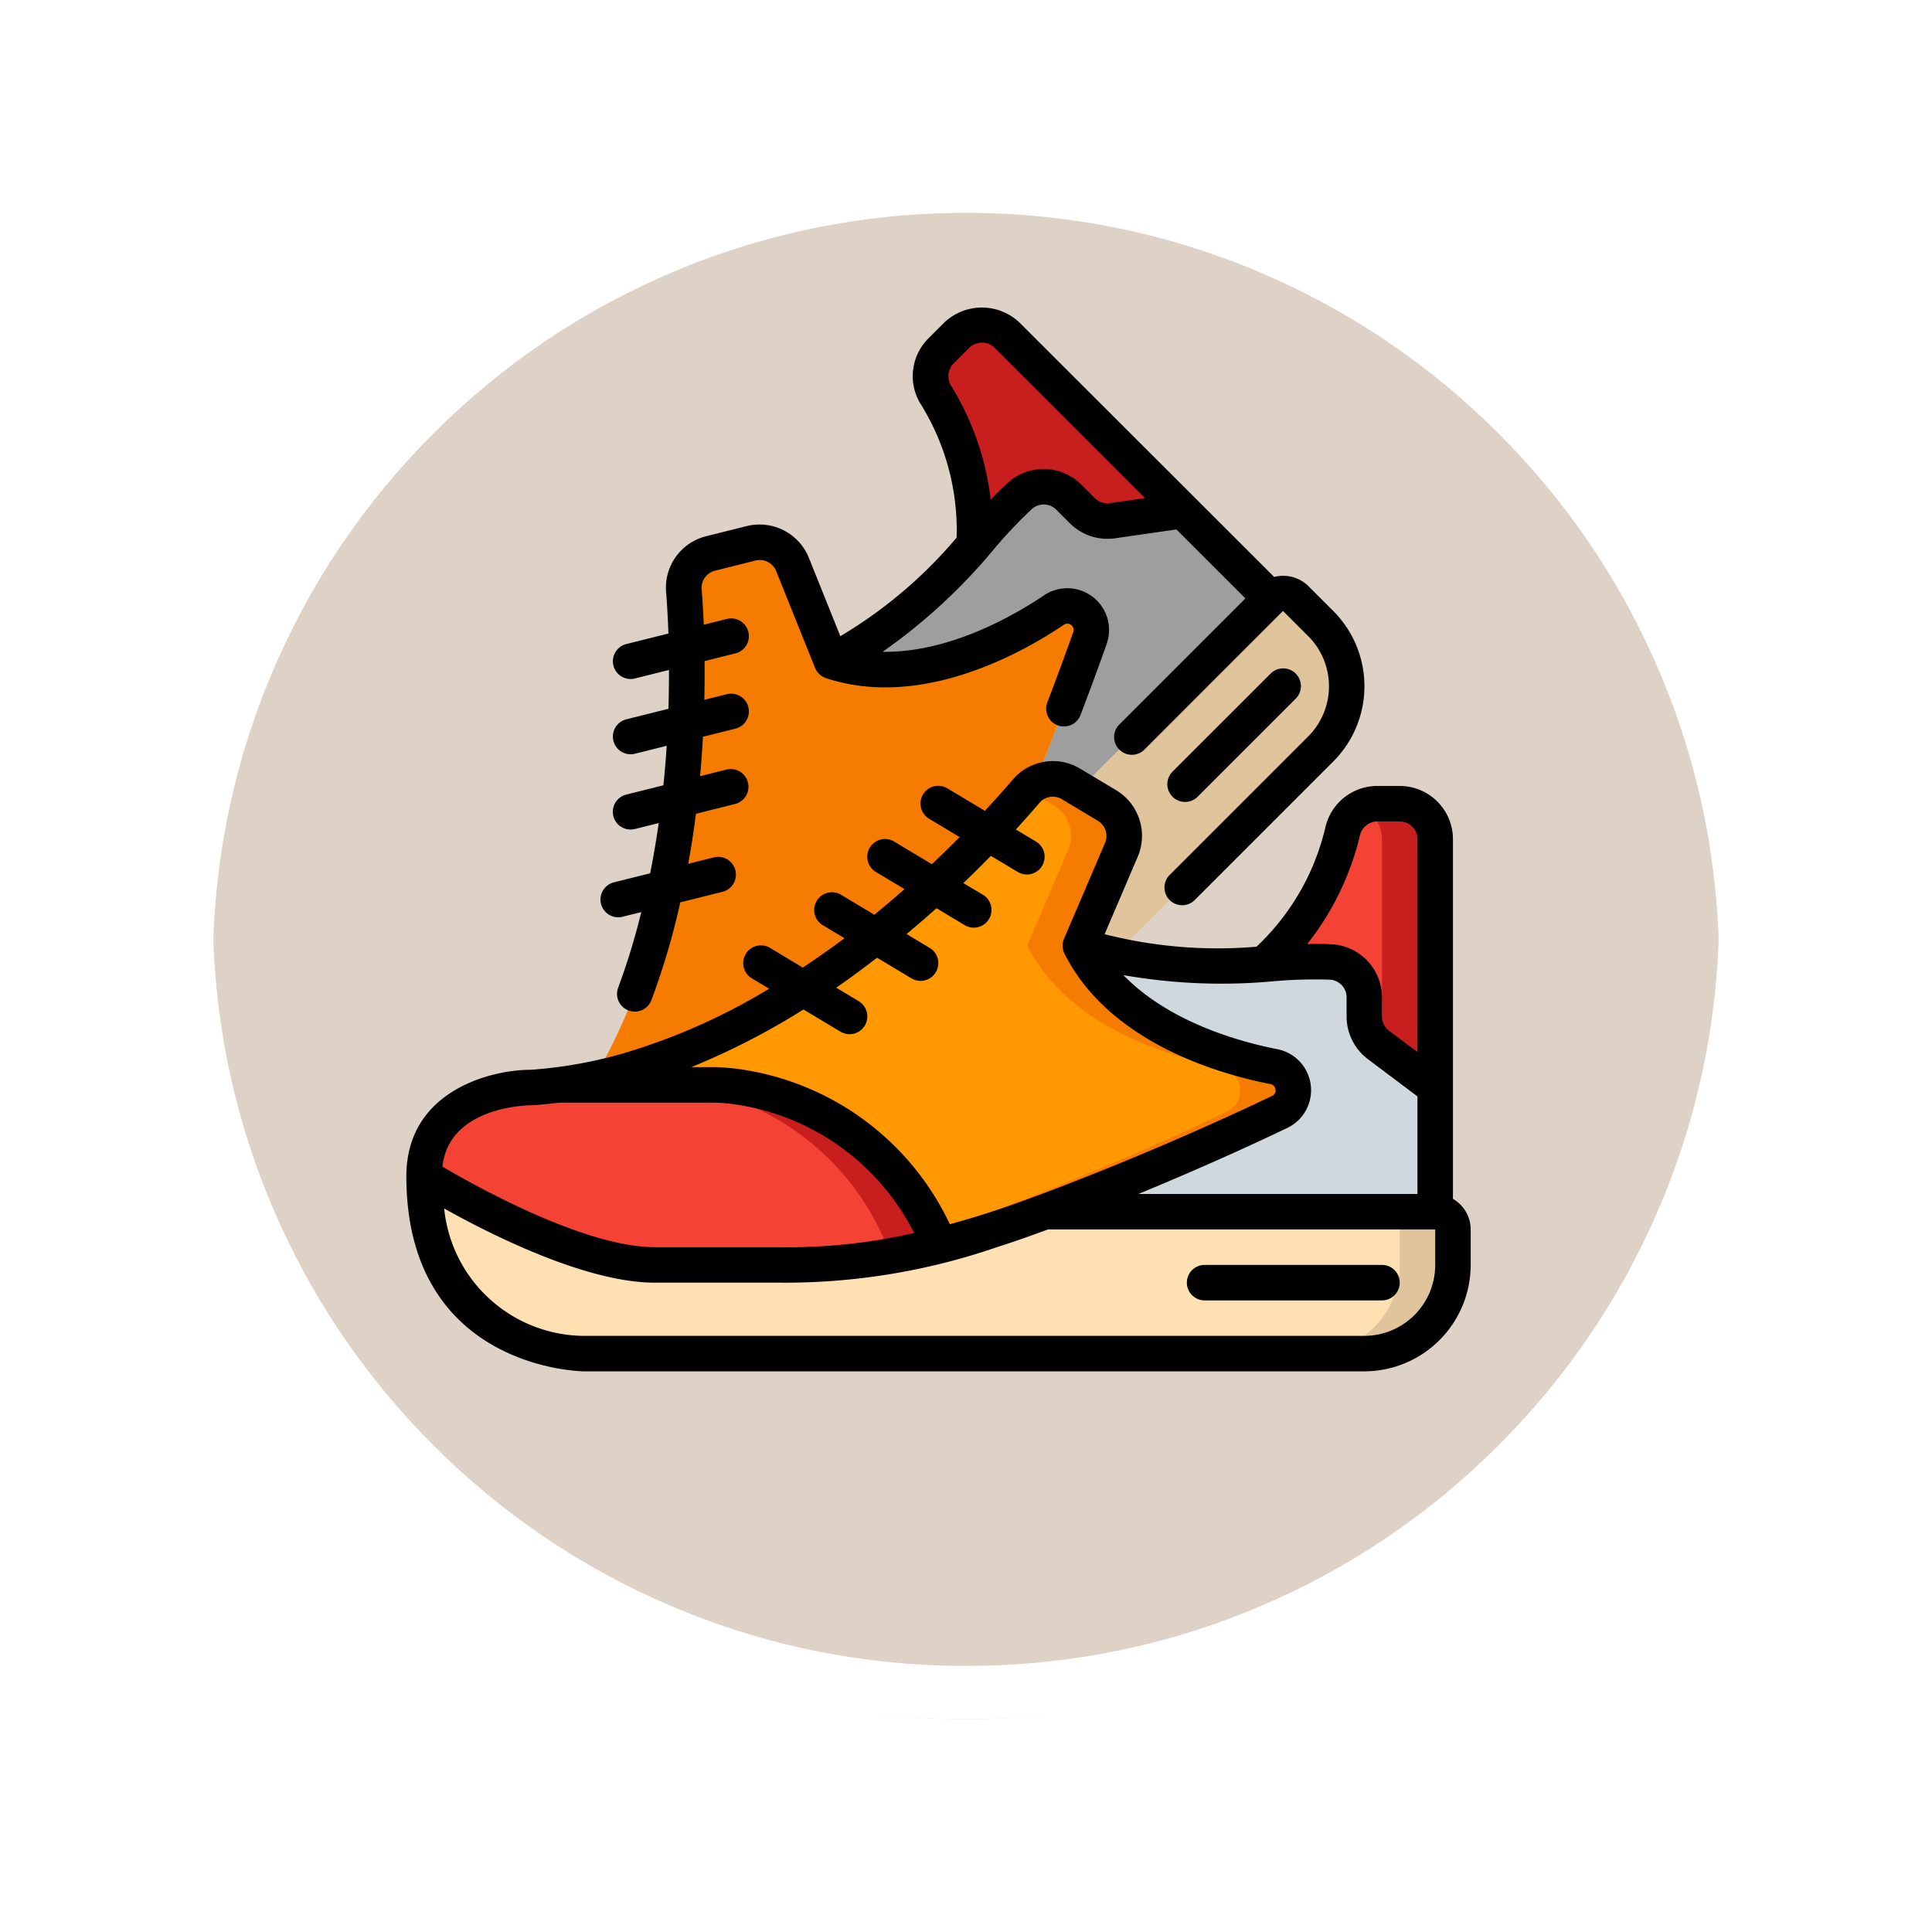 <svg xmlns="http://www.w3.org/2000/svg" xmlns:xlink="http://www.w3.org/1999/xlink" width="108.914" height="108.914" viewBox="0 0 108.914 108.914">
  <defs>
    <filter id="Trazado_874925" x="0" y="0" width="108.914" height="108.914" filterUnits="userSpaceOnUse">
      <feOffset dy="3" input="SourceAlpha"/>
      <feGaussianBlur stdDeviation="3" result="blur"/>
      <feFlood flood-opacity="0.161"/>
      <feComposite operator="in" in2="blur"/>
      <feComposite in="SourceGraphic"/>
    </filter>
  </defs>
  <g id="Grupo_1177647" data-name="Grupo 1177647" transform="translate(-799.5 -2534.157)">
    <g id="Grupo_1111316" data-name="Grupo 1111316" transform="translate(0 587.946)">
      <g id="Grupo_1109835" data-name="Grupo 1109835">
        <g id="Grupo_1107913" data-name="Grupo 1107913" transform="translate(808.5 1952.211)">
          <g transform="matrix(1, 0, 0, 1, -9, -6)" filter="url(#Trazado_874925)">
            <g id="Trazado_874925-2" data-name="Trazado 874925" transform="translate(9 6)" fill="#d8cabd" opacity="0.859">
              <path d="M 45.457 89.414 C 39.522 89.414 33.766 88.252 28.347 85.96 C 23.113 83.746 18.412 80.577 14.375 76.539 C 10.337 72.502 7.168 67.801 4.954 62.567 C 2.662 57.149 1.5 51.392 1.5 45.457 C 1.5 39.522 2.662 33.766 4.954 28.347 C 7.168 23.113 10.337 18.412 14.375 14.375 C 18.412 10.337 23.113 7.168 28.347 4.954 C 33.766 2.662 39.522 1.5 45.457 1.5 C 51.392 1.5 57.148 2.662 62.566 4.954 C 67.8 7.168 72.502 10.337 76.539 14.375 C 80.576 18.412 83.746 23.113 85.96 28.347 C 88.252 33.766 89.414 39.522 89.414 45.457 C 89.414 51.392 88.252 57.149 85.96 62.567 C 83.746 67.801 80.576 72.502 76.539 76.539 C 72.502 80.577 67.8 83.746 62.566 85.96 C 57.148 88.252 51.392 89.414 45.457 89.414 Z" stroke="none"/>
              <path d="M 45.457 3 C 39.724 3 34.164 4.122 28.932 6.335 C 23.876 8.473 19.335 11.535 15.435 15.435 C 11.535 19.335 8.473 23.876 6.335 28.932 C 4.122 34.164 3 39.724 3 45.457 C 3 51.19 4.122 56.75 6.335 61.982 C 8.473 67.038 11.535 71.579 15.435 75.479 C 19.335 79.379 23.876 82.441 28.932 84.579 C 34.164 86.792 39.724 87.914 45.457 87.914 C 51.19 87.914 56.75 86.792 61.982 84.579 C 67.037 82.441 71.578 79.379 75.478 75.479 C 79.378 71.579 82.44 67.038 84.578 61.982 C 86.791 56.75 87.914 51.19 87.914 45.457 C 87.914 39.724 86.791 34.164 84.578 28.932 C 82.44 23.876 79.378 19.335 75.478 15.435 C 71.578 11.535 67.037 8.473 61.982 6.335 C 56.75 4.122 51.19 3 45.457 3 M 45.457 0 C 70.562 0 90.914 20.352 90.914 45.457 L 90.914 45.457 C 90.914 70.562 70.562 90.914 45.457 90.914 C 20.352 90.914 0 70.562 0 45.457 L 0 45.457 C 0 20.352 20.352 0 45.457 0 Z" stroke="none" fill="#fff"/>
            </g>
          </g>
          <g id="Trazado_874923" data-name="Trazado 874923" transform="translate(0 0)" fill="none">
            <path d="M45.457,0A45.457,45.457,0,0,1,90.914,45.457h0A45.457,45.457,0,0,1,0,45.457H0A45.457,45.457,0,0,1,45.457,0Z" stroke="none"/>
            <path d="M 45.457 3 C 39.724 3 34.164 4.122 28.932 6.335 C 23.876 8.473 19.335 11.535 15.435 15.435 C 11.535 19.335 8.473 23.876 6.335 28.932 C 4.122 34.164 3 39.724 3 45.457 C 3 51.19 4.122 56.75 6.335 61.982 C 8.473 67.038 11.535 71.579 15.435 75.479 C 19.335 79.379 23.876 82.441 28.932 84.579 C 34.164 86.792 39.724 87.914 45.457 87.914 C 51.19 87.914 56.75 86.792 61.982 84.579 C 67.037 82.441 71.578 79.379 75.478 75.479 C 79.378 71.579 82.44 67.038 84.578 61.982 C 86.791 56.75 87.914 51.19 87.914 45.457 C 87.914 39.724 86.791 34.164 84.578 28.932 C 82.44 23.876 79.378 19.335 75.478 15.435 C 71.578 11.535 67.037 8.473 61.982 6.335 C 56.75 4.122 51.19 3 45.457 3 M 45.457 0 C 70.562 0 90.914 20.352 90.914 45.457 L 90.914 45.457 C 90.914 70.562 70.562 90.914 45.457 90.914 C 20.352 90.914 0 70.562 0 45.457 L 0 45.457 C 0 20.352 20.352 0 45.457 0 Z" stroke="none" fill="#fff"/>
          </g>
        </g>
      </g>
    </g>
    <g id="Page-1" transform="translate(822.408 2551.465)">
      <g id="_018---Shoes" data-name="018---Shoes">
        <g id="Icons" transform="translate(1 1)">
          <path id="Shape" d="M57,43v7H35c6.32-2.37,11.39-4.74,13.24-5.63a1.321,1.321,0,0,0,.76-1.2v-.03a1.349,1.349,0,0,0-1.09-1.32C45.42,41.34,39.36,39.71,37,35a26.188,26.188,0,0,0,10.35,1.04,32.246,32.246,0,0,1,3.79-.12,2,2,0,0,1,1.86,2V39a2.013,2.013,0,0,0,.8,1.6Z" fill="#cfd8dc"/>
          <path id="Shape-2" data-name="Shape" d="M57,29V43l-3.2-2.4A2.013,2.013,0,0,1,53,39V37.92a2,2,0,0,0-1.86-2,32.247,32.247,0,0,0-3.79.12,14.43,14.43,0,0,0,4.44-7.51A2.009,2.009,0,0,1,53.73,27H55a2.006,2.006,0,0,1,2,2Z" fill="#f44335"/>
          <path id="Shape-3" data-name="Shape" d="M55,27H53.73a1.971,1.971,0,0,0-.865.206A2,2,0,0,1,54,29V40.75L57,43V29a2.006,2.006,0,0,0-2-2Z" fill="#c81e1e"/>
          <path id="Shape-4" data-name="Shape" d="M48.14,35.92c-.2-.013-.425-.016-.644-.018-.049.044-.1.1-.146.138l1.1-.069a1.972,1.972,0,0,0-.31-.051Z" fill="#c81e1e"/>
          <path id="Shape-5" data-name="Shape" d="M58,51v2a5,5,0,0,1-5,5H9S0,58,0,48c0,0,8,5,13,5h7a33.221,33.221,0,0,0,9.07-1.12c.9-.23,1.87-.5,2.92-.83.82-.26,1.68-.56,2.6-.9.13-.05.27-.1.41-.15H57a1,1,0,0,1,1,1Z" fill="#ffe0b2"/>
          <path id="Shape-6" data-name="Shape" d="M57,50H54a1,1,0,0,1,1,1v2a5,5,0,0,1-5,5h3a5,5,0,0,0,5-5V51a1,1,0,0,0-1-1Z" fill="#dfc49c"/>
          <path id="Shape-7" data-name="Shape" d="M29.07,51.88A33.221,33.221,0,0,1,20,53H13C8,53,0,48,0,48a5.237,5.237,0,0,1,.09-1C.83,43,6,43,6,43c.53-.03,1.06-.08,1.58-.15h8.83a11.37,11.37,0,0,1,1.82.2,14.6,14.6,0,0,1,10.84,8.83Z" fill="#f44335"/>
          <path id="Shape-8" data-name="Shape" d="M18.23,43.05a11.37,11.37,0,0,0-1.82-.2h-3a11.37,11.37,0,0,1,1.82.2,14.6,14.6,0,0,1,10.84,8.83A33.221,33.221,0,0,1,17,53h3a33.221,33.221,0,0,0,9.07-1.12,14.6,14.6,0,0,0-10.84-8.83Z" fill="#c81e1e"/>
          <path id="Shape-9" data-name="Shape" d="M49,43.14v.03a1.321,1.321,0,0,1-.76,1.2C46.39,45.26,41.32,47.63,35,50c-.14.05-.28.1-.41.15-.92.34-1.78.64-2.6.9-1.05.33-2.02.6-2.92.83a14.6,14.6,0,0,0-10.84-8.83,11.37,11.37,0,0,0-1.82-.2H7.58c.67-.09,1.34-.2,2-.34.69-.14,1.37-.32,2.05-.51C22.37,38.89,31,29.73,33.93,26.31a2.269,2.269,0,0,1,.47-.41,1.973,1.973,0,0,1,2.08-.01l.48.29,1.54.92a1.993,1.993,0,0,1,.81,2.5L37,35a8.953,8.953,0,0,0,.95,1.51c2.76,3.56,7.76,4.89,9.96,5.31A1.349,1.349,0,0,1,49,43.14Z" fill="#ff9801"/>
          <path id="Shape-10" data-name="Shape" d="M47.91,41.82C45.42,41.34,39.36,39.71,37,35l2.31-5.4a1.993,1.993,0,0,0-.81-2.5l-2.02-1.21a1.978,1.978,0,0,0-2.456.326L35.5,27.1a1.993,1.993,0,0,1,.81,2.5L34,35c2.36,4.71,8.42,6.34,10.91,6.82A1.349,1.349,0,0,1,46,43.14v.03a1.321,1.321,0,0,1-.76,1.2C43.39,45.26,38.32,47.63,32,50c-.14.05-.28.1-.41.15-.92.34-1.78.64-2.6.9-.09.028-.171.05-.261.078.12.247.235.5.341.752.9-.23,1.87-.5,2.92-.83.82-.26,1.68-.56,2.6-.9.13-.05.27-.1.41-.15,6.32-2.37,11.39-4.74,13.24-5.63a1.321,1.321,0,0,0,.76-1.2v-.03a1.349,1.349,0,0,0-1.09-1.32Z" fill="#f57c00"/>
          <path id="Shape-11" data-name="Shape" d="M47.71,15.43,36.96,26.18l-.48-.29a1.973,1.973,0,0,0-2.08.01c1.55-3.87,2.65-6.89,3.13-8.25a1.321,1.321,0,0,0-.31-1.39l-.02-.02a1.335,1.335,0,0,0-1.7-.16c-2.1,1.42-7.54,4.55-12.54,2.89a26.218,26.218,0,0,0,8.05-6.59,36.686,36.686,0,0,1,2.6-2.76,2,2,0,0,1,2.73.1l.76.76a2,2,0,0,0,1.7.57l3.96-.57L47,14.73Z" fill="#9e9e9e"/>
          <path id="Shape-12" data-name="Shape" d="M42.76,10.48l-3.96.57a2,2,0,0,1-1.7-.57l-.76-.76a2,2,0,0,0-2.73-.1,36.685,36.685,0,0,0-2.6,2.76,14.391,14.391,0,0,0-2.17-8.44,2.024,2.024,0,0,1,.29-2.46l.9-.9a2.022,2.022,0,0,1,2.83,0Z" fill="#c81e1e"/>
          <path id="Shape-13" data-name="Shape" d="M50.54,23.92,37.95,36.51A8.953,8.953,0,0,1,37,35l2.31-5.4a1.993,1.993,0,0,0-.81-2.5l-1.54-.92L47.71,15.43a1,1,0,0,1,1.41,0l1.42,1.42a5,5,0,0,1,0,7.07Z" fill="#dfc49c"/>
          <path id="Shape-14" data-name="Shape" d="M37.53,17.65c-.48,1.36-1.58,4.38-3.13,8.25a2.269,2.269,0,0,0-.47.41C31,29.73,22.37,38.89,11.63,42c-.68.19-1.36.37-2.05.51a35.922,35.922,0,0,0,4.03-10.77v-.01a48.861,48.861,0,0,0,.81-4.97c.18-1.52.28-2.97.34-4.33.06-1.56.07-3,.04-4.25-.03-1.29-.09-2.37-.16-3.19a2,2,0,0,1,1.51-2.1l2.28-.57a1.989,1.989,0,0,1,2.34,1.2l2.19,5.45c5,1.66,10.44-1.47,12.54-2.89a1.335,1.335,0,0,1,1.7.16l.02.02a1.321,1.321,0,0,1,.31,1.39Z" fill="#f57c00"/>
        </g>
        <g id="Icons_copy">
          <path id="Shape-15" data-name="Shape" d="M59,50.278V30a3,3,0,0,0-3-3H54.73a3,3,0,0,0-2.911,2.291,13.456,13.456,0,0,1-3.894,6.771,25.839,25.839,0,0,1-8.562-.706L41.225,31a3,3,0,0,0-1.211-3.761L38,26.035a2.968,2.968,0,0,0-3.829.625c-.422.493-.949,1.086-1.557,1.741l-2.1-1.258a1,1,0,1,0-1.03,1.714l1.707,1.025q-.731.738-1.565,1.528l-2.112-1.267a1,1,0,1,0-1.03,1.714l1.6.958q-.816.718-1.7,1.445l-1.862-1.117a1,1,0,1,0-1.03,1.714l1.208.725c-.752.565-1.539,1.118-2.351,1.657l-1.827-1.1a1,1,0,1,0-1.03,1.714l.96.576a34.906,34.906,0,0,1-8.094,3.607A25.056,25.056,0,0,1,7,43C4.924,43,.812,44.007.107,47.812A6.272,6.272,0,0,0,0,49C0,59.874,9.9,60,10,60H54a6.006,6.006,0,0,0,6-6V52A1.993,1.993,0,0,0,59,50.278ZM53.761,29.77A1.014,1.014,0,0,1,54.73,29H56a1,1,0,0,1,1,1V42l-1.6-1.2A1.007,1.007,0,0,1,55,40V38.919a3,3,0,0,0-2.793-2.992c-.449-.029-.922-.029-1.42-.016a15.768,15.768,0,0,0,2.974-6.141ZM48.98,38a26.652,26.652,0,0,1,3.1-.08,1,1,0,0,1,.924,1V40a3.017,3.017,0,0,0,1.2,2.4L57,44.5V50H41.268c3.972-1.636,7.028-3.066,8.4-3.725a2.358,2.358,0,0,0-.565-4.437c-1.915-.369-6.046-1.453-8.682-4.176A31.867,31.867,0,0,0,48.98,38ZM25.515,39.14l-1.281-.769c.8-.552,1.559-1.119,2.3-1.69l1.955,1.173a1,1,0,0,0,1.03-1.714L28.2,35.346c.584-.488,1.152-.975,1.687-1.455l1.6.963a1,1,0,0,0,1.03-1.714L31.4,32.476q.832-.8,1.55-1.537l1.531.918a1,1,0,0,0,1.03-1.714l-1.151-.691c.51-.556.96-1.066,1.331-1.5a.983.983,0,0,1,1.272-.2l2.015,1.208a1,1,0,0,1,.409,1.251l-2.31,5.4a1,1,0,0,0,.025.841c2.561,5.11,8.976,6.845,11.6,7.351a.357.357,0,0,1,.3.367.324.324,0,0,1-.193.3c-1.878.9-6.92,3.256-13.143,5.589-.145.052-.292.1-.427.156-.9.334-1.746.628-2.549.883-.722.229-1.4.43-2.053.607a15.493,15.493,0,0,0-11.228-8.639,12.473,12.473,0,0,0-2-.215H16.058A40.55,40.55,0,0,0,22.386,39.6l2.1,1.259a1,1,0,0,0,1.03-1.714ZM2.073,48.182C2.651,45.058,6.825,45,7.063,45c.514-.032,1.033-.083,1.553-.148h8.792a10.7,10.7,0,0,1,1.647.184A13.471,13.471,0,0,1,28.628,52.2,31.749,31.749,0,0,1,21,53H14c-3.966,0-10.174-3.486-11.969-4.546.011-.093.025-.183.042-.272ZM58,54a4,4,0,0,1-4,4H10a7.976,7.976,0,0,1-7.869-7.181C4.806,52.315,10.144,55,14,55h7a36.674,36.674,0,0,0,12.292-2c.834-.264,1.709-.569,2.645-.915l.011-.005.229-.08H58Z"/>
          <path id="Shape-16" data-name="Shape" d="M45,56H55a1,1,0,0,0,0-2H45a1,1,0,0,0,0,2Z"/>
          <path id="Shape-17" data-name="Shape" d="M43.9,27.9a.993.993,0,0,0,.707-.293l5.517-5.516a1,1,0,1,0-1.414-1.414l-5.517,5.516A1,1,0,0,0,43.9,27.9Z"/>
          <path id="Shape-18" data-name="Shape" d="M11.7,32.433a1,1,0,0,0,.242,1.97,1.015,1.015,0,0,0,.243-.029l1.058-.265a38.566,38.566,0,0,1-1.3,4.255,1,1,0,0,0,1.869.712,41.089,41.089,0,0,0,1.631-5.516l2.4-.6a1,1,0,0,0-.484-1.94l-1.469.367c.167-.917.314-1.856.435-2.82l2.226-.557a1,1,0,0,0-.484-1.94l-1.508.377c.065-.713.118-1.455.16-2.221l1.832-.458a1,1,0,0,0-.484-1.941l-1.27.317q.025-1.13.014-2.184l1.74-.435a1,1,0,1,0-.484-1.941l-1.3.326c-.031-.731-.071-1.413-.121-2a1,1,0,0,1,.757-1.048l2.273-.569a1,1,0,0,1,1.175.6l2.19,5.45a1,1,0,0,0,.613.576c5.431,1.8,11.189-1.5,13.417-3.011a.342.342,0,0,1,.451.059.33.33,0,0,1,.074.352c-.279.8-.776,2.167-1.451,3.946a1,1,0,1,0,1.869.71c.684-1.8,1.187-3.189,1.464-3.981a2.354,2.354,0,0,0-3.53-2.742c-1.614,1.092-5.306,3.248-9.1,3.184a31.944,31.944,0,0,0,6.3-5.816,26.177,26.177,0,0,1,2.131-2.246,1,1,0,0,1,1.358.051l.765.765a3.012,3.012,0,0,0,2.544.848l3.465-.5,3.89,3.889L40.18,23.548a1,1,0,0,0,1.414,1.414l7.826-7.83,1.42,1.42a4,4,0,0,1,0,5.656l-7.78,7.78A1,1,0,1,0,44.474,33.4l7.78-7.78a6,6,0,0,0,0-8.484l-1.419-1.419a2.029,2.029,0,0,0-1.914-.5l-.206-.206L34.565.876a3.08,3.08,0,0,0-4.242,0l-.9.9a3,3,0,0,0-.439,3.679A13.456,13.456,0,0,1,31.02,13a25.843,25.843,0,0,1-6.555,5.556L22.7,14.16a3,3,0,0,0-3.515-1.81l-2.282.57a2.992,2.992,0,0,0-2.261,3.156c.057.672.1,1.466.132,2.329L12.4,19a1,1,0,0,0,.242,1.97.968.968,0,0,0,.243-.03l1.92-.48q0,1.059-.029,2.189l-2.376.594a1,1,0,0,0,.242,1.97.968.968,0,0,0,.243-.03l1.791-.448q-.073,1.15-.186,2.228l-2.09.522a1,1,0,0,0,.242,1.971,1.017,1.017,0,0,0,.243-.03l1.341-.335c-.137.973-.3,1.919-.482,2.831Zm19-28.015a1.015,1.015,0,0,1,.141-1.229l.9-.9a1.029,1.029,0,0,1,1.414,0l8.486,8.485-1.981.283a1,1,0,0,1-.847-.283l-.765-.765a3,3,0,0,0-4.091-.14c-.338.3-.673.632-1.015.993A15.743,15.743,0,0,0,30.7,4.418Z"/>
        </g>
      </g>
    </g>
  </g>
</svg>
